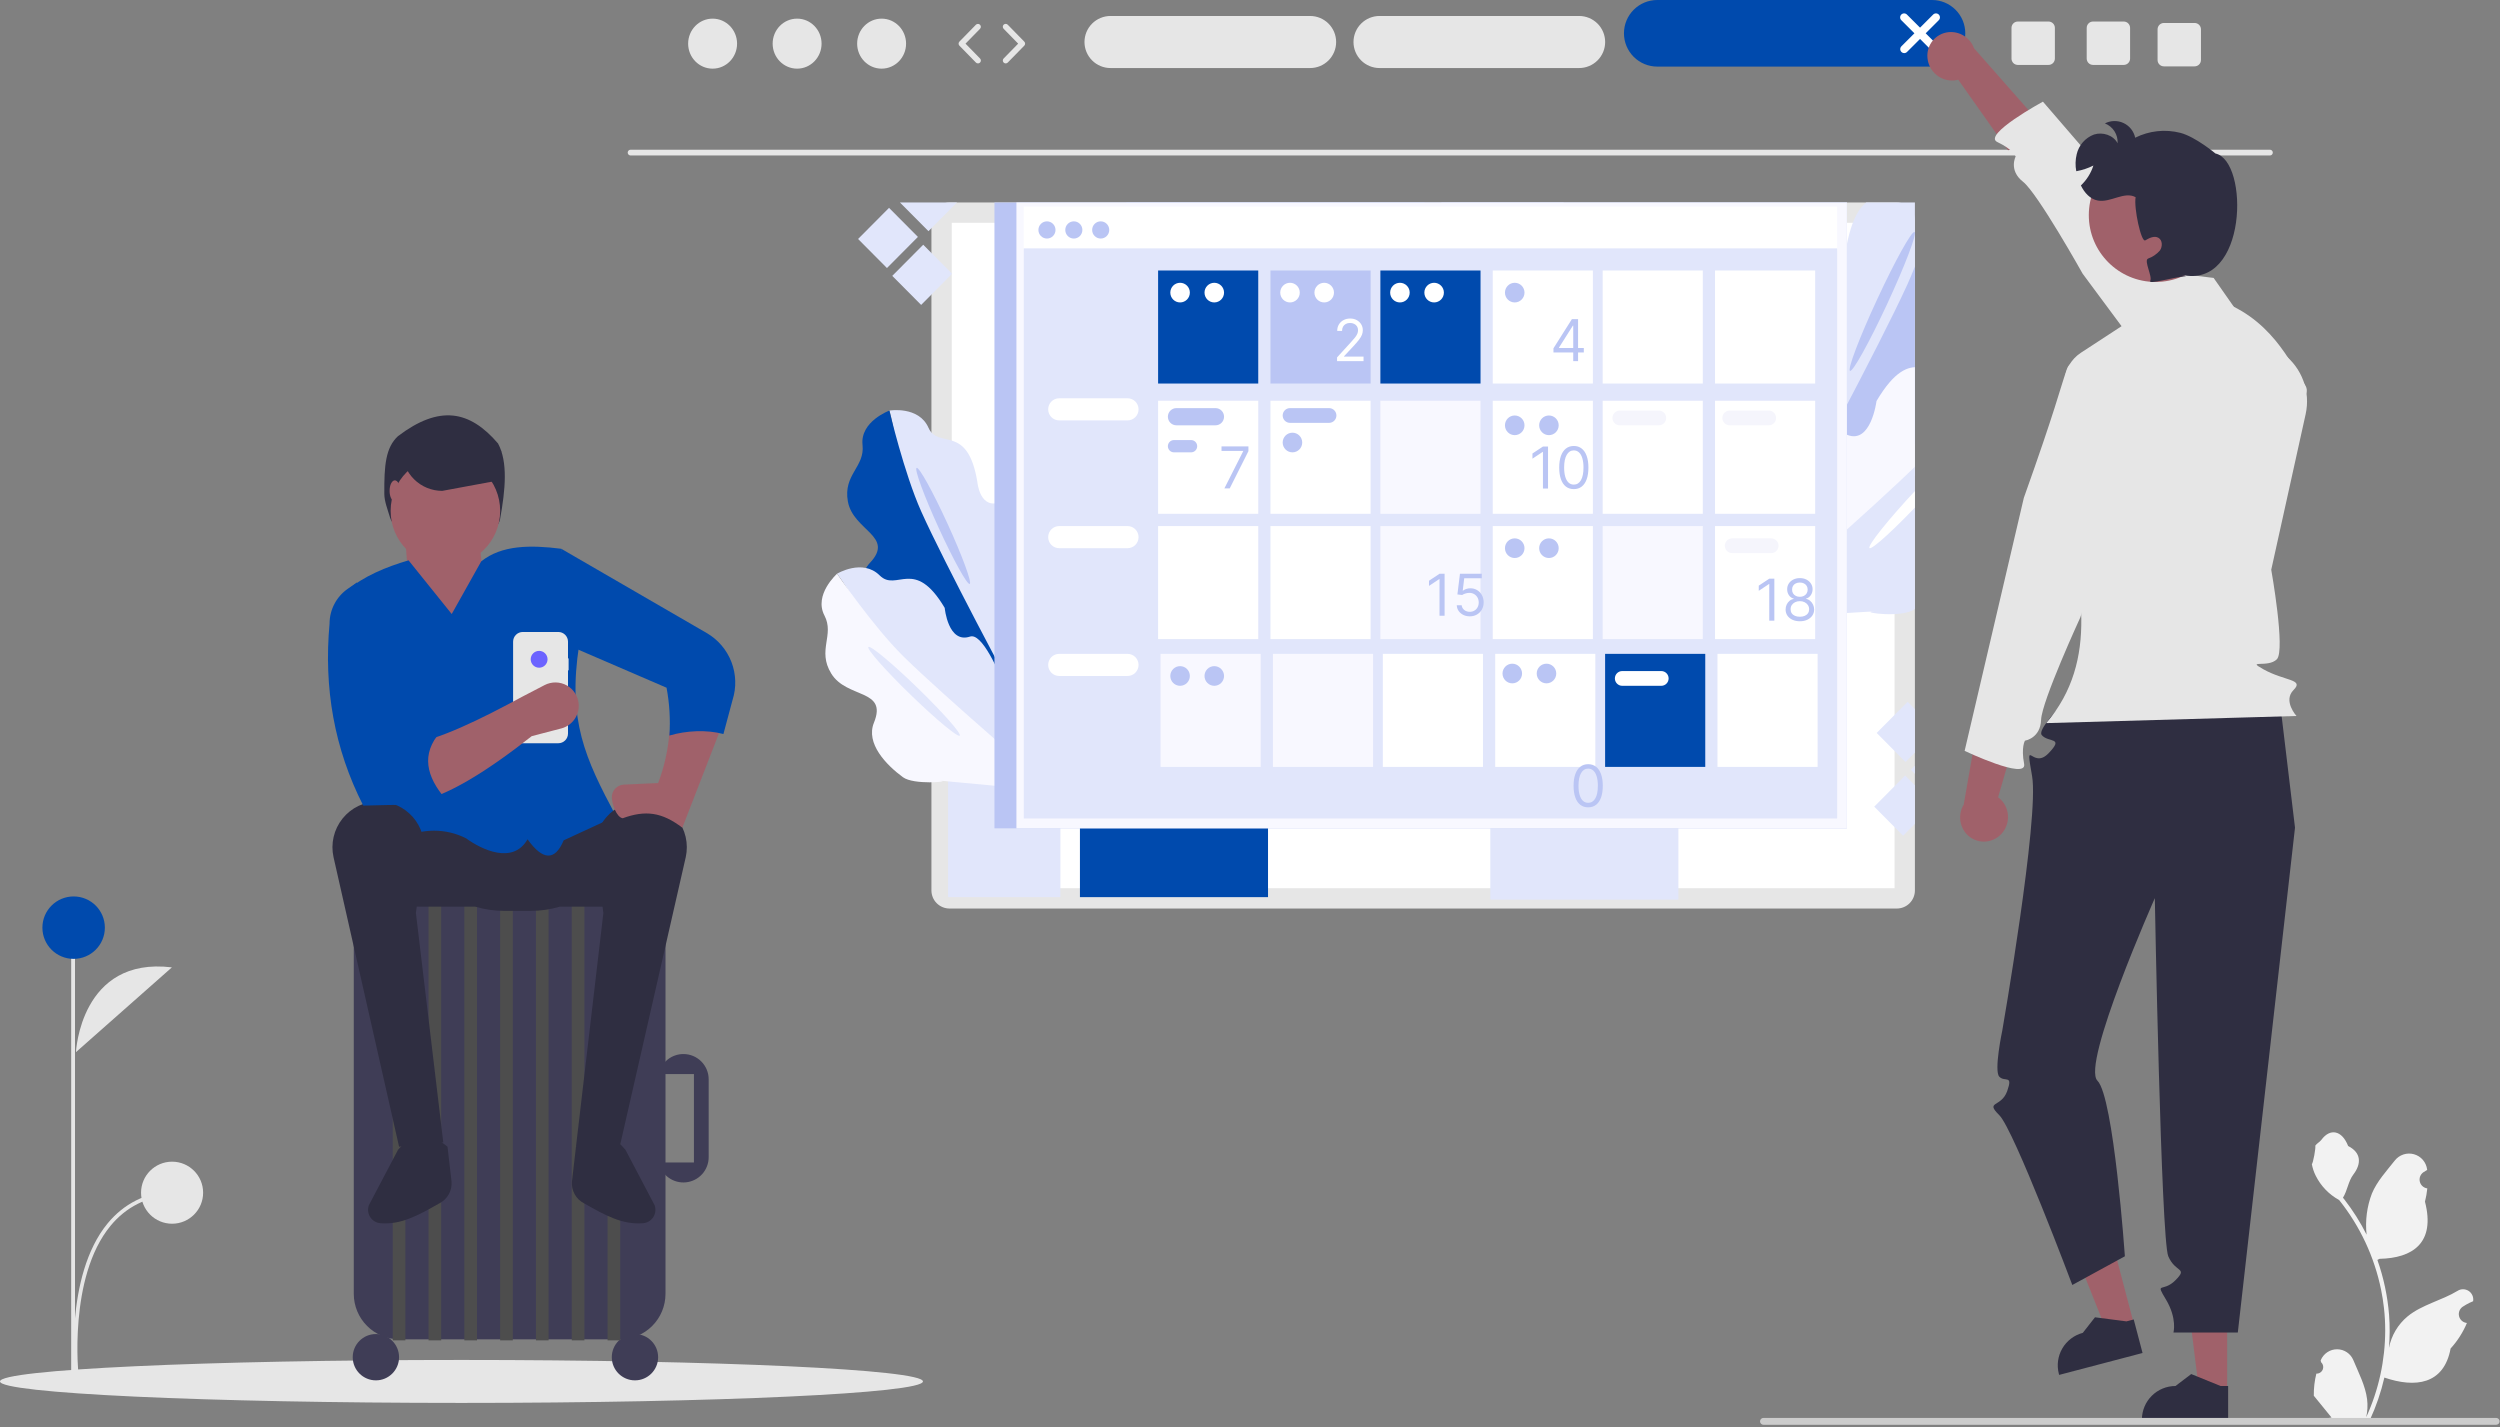 <svg width="790" height="451" viewBox="0 0 790 451" fill="none" xmlns="http://www.w3.org/2000/svg">
<rect x="0" y="0" width="790" height="451" fill="#808080" stroke="none"/>
<g clip-path="url(#clip0_7_192)">
<path d="M731.965 434.066C732.389 434.085 732.81 433.974 733.169 433.746C733.529 433.519 733.809 433.186 733.974 432.794C734.138 432.401 734.177 431.968 734.087 431.552C733.996 431.137 733.78 430.759 733.468 430.47L733.326 429.905C733.344 429.86 733.363 429.815 733.382 429.77C733.81 428.759 734.527 427.897 735.444 427.292C736.36 426.687 737.435 426.367 738.533 426.371C739.63 426.375 740.703 426.703 741.614 427.315C742.526 427.926 743.237 428.794 743.658 429.808C745.338 433.855 747.478 437.91 748.005 442.19C748.237 444.081 748.139 445.999 747.715 447.857C751.663 439.247 753.712 429.888 753.725 420.416C753.726 418.04 753.594 415.664 753.33 413.302C753.111 411.366 752.808 409.443 752.421 407.534C750.305 397.177 745.763 387.469 739.167 379.208C735.974 377.466 733.392 374.787 731.769 371.533C731.181 370.363 730.766 369.114 730.535 367.825C730.895 367.873 731.893 362.388 731.622 362.051C732.123 361.29 733.022 360.911 733.57 360.168C736.296 356.472 740.052 357.117 742.012 362.14C746.201 364.254 746.241 367.76 743.671 371.131C742.036 373.277 741.812 376.179 740.377 378.476C740.525 378.665 740.678 378.848 740.826 379.037C743.524 382.506 745.875 386.231 747.847 390.159C747.367 385.759 747.939 381.307 749.516 377.171C751.114 373.316 754.109 370.07 756.747 366.737C757.444 365.842 758.392 365.173 759.469 364.817C760.546 364.46 761.705 364.43 762.799 364.732C763.894 365.033 764.874 365.653 765.616 366.511C766.358 367.37 766.829 368.429 766.969 369.555C766.975 369.604 766.98 369.654 766.985 369.703C766.594 369.924 766.21 370.158 765.835 370.406C765.364 370.721 764.998 371.171 764.787 371.697C764.576 372.223 764.528 372.801 764.651 373.355C764.774 373.908 765.061 374.412 765.474 374.799C765.888 375.187 766.409 375.44 766.969 375.527L767.027 375.536C766.887 376.948 766.64 378.347 766.289 379.721C769.672 392.807 762.367 397.573 751.937 397.787C751.706 397.905 751.482 398.023 751.252 398.135C753.232 403.748 754.475 409.595 754.947 415.528C755.215 419.028 755.199 422.545 754.9 426.043L754.918 425.919C755.674 422.029 757.749 418.52 760.792 415.983C765.313 412.269 771.7 410.902 776.577 407.917C777.095 407.584 777.697 407.406 778.313 407.405C778.929 407.403 779.533 407.578 780.053 407.908C780.573 408.238 780.987 408.71 781.248 409.269C781.508 409.827 781.604 410.448 781.523 411.058L781.503 411.189C780.776 411.485 780.068 411.826 779.383 412.21C778.992 412.431 778.608 412.666 778.233 412.914C777.761 413.229 777.396 413.679 777.185 414.205C776.974 414.731 776.926 415.309 777.049 415.862C777.172 416.415 777.458 416.919 777.872 417.307C778.286 417.694 778.807 417.948 779.367 418.034L779.425 418.043C779.466 418.049 779.501 418.055 779.543 418.061C778.301 421.027 776.557 423.757 774.389 426.131C772.273 437.554 763.186 438.638 753.466 435.312H753.46C752.393 439.946 750.848 444.457 748.849 448.772H732.377C732.318 448.589 732.265 448.4 732.212 448.217C733.737 448.313 735.267 448.222 736.77 447.946C735.548 446.446 734.325 444.935 733.103 443.435C733.076 443.407 733.05 443.378 733.027 443.347C732.407 442.579 731.781 441.818 731.161 441.05L731.161 441.049C731.128 438.697 731.398 436.349 731.965 434.066Z" fill="#F2F2F2"/>
<path d="M717.293 49.134H199.266C199.023 49.134 198.791 49.038 198.619 48.866C198.448 48.695 198.352 48.462 198.352 48.22C198.352 47.978 198.448 47.745 198.619 47.574C198.791 47.402 199.023 47.306 199.266 47.306H717.293C717.536 47.306 717.768 47.402 717.939 47.574C718.111 47.745 718.207 47.978 718.207 48.22C718.207 48.462 718.111 48.695 717.939 48.866C717.768 49.038 717.536 49.134 717.293 49.134Z" fill="#E6E6E6"/>
<path d="M225.184 21.694C229.453 21.694 232.914 18.156 232.914 13.791C232.914 9.427 229.453 5.889 225.184 5.889C220.915 5.889 217.454 9.427 217.454 13.791C217.454 18.156 220.915 21.694 225.184 21.694Z" fill="#E6E6E6"/>
<path d="M251.887 21.694C256.156 21.694 259.617 18.156 259.617 13.791C259.617 9.427 256.156 5.889 251.887 5.889C247.618 5.889 244.157 9.427 244.157 13.791C244.157 18.156 247.618 21.694 251.887 21.694Z" fill="#E6E6E6"/>
<path d="M278.59 21.694C282.859 21.694 286.32 18.156 286.32 13.791C286.32 9.427 282.859 5.889 278.59 5.889C274.321 5.889 270.86 9.427 270.86 13.791C270.86 18.156 274.321 21.694 278.59 21.694Z" fill="#E6E6E6"/>
<path d="M309.039 20.037C308.917 20.037 308.797 20.013 308.684 19.966C308.572 19.919 308.471 19.849 308.386 19.762L303.17 14.43C303.003 14.26 302.909 14.03 302.909 13.791C302.909 13.552 303.003 13.323 303.17 13.152L308.386 7.821C308.556 7.65 308.786 7.554 309.027 7.552C309.268 7.551 309.5 7.644 309.672 7.813C309.844 7.981 309.943 8.211 309.947 8.452C309.951 8.693 309.859 8.925 309.692 9.099L305.102 13.791L309.692 18.484C309.818 18.612 309.903 18.775 309.937 18.952C309.971 19.129 309.951 19.312 309.882 19.477C309.812 19.643 309.695 19.785 309.545 19.884C309.395 19.984 309.219 20.037 309.039 20.037Z" fill="#E6E6E6"/>
<path d="M317.803 20.037C317.624 20.037 317.448 19.984 317.298 19.884C317.148 19.785 317.031 19.643 316.961 19.477C316.891 19.312 316.872 19.129 316.906 18.952C316.939 18.775 317.024 18.612 317.15 18.484L321.74 13.791L317.15 9.099C317.065 9.014 316.997 8.912 316.951 8.8C316.906 8.688 316.882 8.569 316.883 8.448C316.884 8.327 316.909 8.208 316.956 8.097C317.003 7.985 317.072 7.885 317.158 7.8C317.244 7.716 317.347 7.649 317.459 7.604C317.571 7.56 317.691 7.538 317.812 7.54C317.933 7.542 318.052 7.567 318.162 7.616C318.273 7.664 318.373 7.734 318.457 7.821L323.672 13.152C323.839 13.323 323.933 13.552 323.933 13.791C323.933 14.03 323.839 14.26 323.672 14.43L318.457 19.762C318.372 19.849 318.27 19.919 318.158 19.966C318.046 20.013 317.925 20.037 317.803 20.037Z" fill="#E6E6E6"/>
<path d="M671.098 6.804H661.4C661.137 6.804 660.876 6.856 660.633 6.956C660.39 7.057 660.17 7.204 659.984 7.39C659.798 7.576 659.651 7.797 659.55 8.04C659.449 8.283 659.398 8.543 659.398 8.806V18.513C659.398 18.776 659.449 19.037 659.55 19.279C659.651 19.522 659.798 19.743 659.984 19.929C660.17 20.115 660.39 20.262 660.633 20.363C660.876 20.463 661.137 20.515 661.4 20.515H671.098C671.63 20.516 672.14 20.305 672.517 19.93C672.894 19.555 673.107 19.045 673.109 18.513V8.806C673.107 8.274 672.894 7.765 672.517 7.389C672.14 7.014 671.63 6.804 671.098 6.804Z" fill="#E6E6E6"/>
<path d="M647.332 6.804H637.634C637.371 6.804 637.111 6.856 636.868 6.956C636.625 7.057 636.404 7.204 636.218 7.39C636.032 7.576 635.885 7.797 635.784 8.04C635.684 8.283 635.632 8.543 635.632 8.806V18.513C635.632 18.776 635.684 19.037 635.784 19.279C635.885 19.522 636.032 19.743 636.218 19.929C636.404 20.115 636.625 20.262 636.868 20.363C637.111 20.463 637.371 20.515 637.634 20.515H647.332C647.864 20.516 648.374 20.305 648.751 19.93C649.128 19.555 649.341 19.045 649.343 18.513V8.806C649.341 8.274 649.128 7.765 648.751 7.389C648.374 7.014 647.864 6.804 647.332 6.804Z" fill="#E6E6E6"/>
<path d="M693.492 7.261H683.794C683.531 7.261 683.271 7.313 683.028 7.413C682.785 7.514 682.564 7.661 682.378 7.847C682.192 8.033 682.045 8.254 681.944 8.497C681.844 8.74 681.792 9 681.792 9.263V18.97C681.792 19.233 681.844 19.494 681.944 19.736C682.045 19.979 682.192 20.2 682.378 20.386C682.564 20.572 682.785 20.719 683.028 20.82C683.271 20.921 683.531 20.972 683.794 20.972H693.492C694.024 20.973 694.535 20.762 694.912 20.387C695.289 20.012 695.501 19.502 695.503 18.97V9.263C695.501 8.731 695.289 8.222 694.912 7.846C694.535 7.471 694.024 7.261 693.492 7.261Z" fill="#E6E6E6"/>
<path d="M413.994 21.502H350.924C348.742 21.502 346.65 20.635 345.107 19.092C343.564 17.55 342.697 15.457 342.697 13.275C342.697 11.094 343.564 9.001 345.107 7.458C346.65 5.915 348.742 5.049 350.924 5.049H413.994C416.176 5.049 418.268 5.915 419.811 7.458C421.354 9.001 422.221 11.094 422.221 13.275C422.221 15.457 421.354 17.55 419.811 19.092C418.268 20.635 416.176 21.502 413.994 21.502Z" fill="#E6E6E6"/>
<path d="M499.002 21.502H435.932C433.75 21.502 431.657 20.635 430.115 19.092C428.572 17.55 427.705 15.457 427.705 13.275C427.705 11.094 428.572 9.001 430.115 7.458C431.657 5.915 433.75 5.049 435.932 5.049H499.002C501.184 5.049 503.276 5.915 504.819 7.458C506.362 9.001 507.229 11.094 507.229 13.275C507.229 15.457 506.362 17.55 504.819 19.092C503.276 20.635 501.184 21.502 499.002 21.502Z" fill="#E6E6E6"/>
<path d="M610.507 21.045H523.692C520.902 21.045 518.225 19.936 516.252 17.963C514.279 15.99 513.17 13.313 513.17 10.522C513.17 7.732 514.279 5.055 516.252 3.082C518.225 1.109 520.902 1.6634e-07 523.692 0H610.507C613.298 1.6634e-07 615.974 1.109 617.948 3.082C619.921 5.055 621.03 7.732 621.03 10.522C621.03 13.313 619.921 15.99 617.948 17.963C615.974 19.936 613.298 21.045 610.507 21.045Z" fill="#004AAD"/>
<path d="M611.736 16.784C611.57 16.784 611.407 16.752 611.254 16.688C611.101 16.625 610.963 16.532 610.846 16.415L600.81 6.379C600.693 6.262 600.601 6.124 600.537 5.971C600.474 5.818 600.442 5.655 600.442 5.49C600.442 5.324 600.474 5.161 600.537 5.008C600.601 4.856 600.693 4.717 600.81 4.6C600.927 4.483 601.066 4.391 601.218 4.327C601.371 4.264 601.534 4.232 601.7 4.232C601.865 4.232 602.029 4.264 602.181 4.327C602.334 4.391 602.472 4.483 602.589 4.6L612.625 14.636C612.801 14.812 612.921 15.036 612.969 15.28C613.018 15.524 612.993 15.777 612.898 16.007C612.803 16.237 612.641 16.433 612.435 16.572C612.228 16.71 611.984 16.784 611.736 16.784Z" fill="white"/>
<path d="M601.729 16.784C601.894 16.784 602.058 16.752 602.211 16.688C602.363 16.625 602.502 16.532 602.619 16.415L612.655 6.379C612.89 6.143 613.022 5.823 613.021 5.49C613.021 5.157 612.888 4.838 612.653 4.602C612.417 4.366 612.098 4.234 611.765 4.234C611.431 4.233 611.112 4.365 610.876 4.6L600.84 14.636C600.664 14.812 600.544 15.036 600.495 15.28C600.447 15.524 600.472 15.777 600.567 16.007C600.662 16.237 600.823 16.433 601.03 16.572C601.237 16.71 601.48 16.784 601.729 16.784Z" fill="white"/>
<path d="M506.389 89.508H409.611C409.337 89.508 409.065 89.455 408.811 89.35C408.557 89.246 408.327 89.092 408.133 88.898C407.938 88.704 407.784 88.474 407.679 88.221C407.574 87.967 407.52 87.695 407.52 87.421C407.52 87.146 407.574 86.875 407.679 86.621C407.784 86.368 407.938 86.137 408.133 85.944C408.327 85.75 408.557 85.596 408.811 85.491C409.065 85.387 409.337 85.333 409.611 85.334H506.389C506.942 85.335 507.472 85.555 507.862 85.947C508.253 86.338 508.472 86.868 508.472 87.421C508.472 87.974 508.253 88.504 507.862 88.895C507.472 89.286 506.942 89.507 506.389 89.508Z" fill="#6C63FF"/>
<path d="M530.885 108.588H385.116C384.841 108.589 384.57 108.535 384.316 108.43C384.062 108.326 383.832 108.172 383.637 107.978C383.443 107.784 383.289 107.554 383.184 107.301C383.079 107.047 383.024 106.775 383.024 106.501C383.024 106.227 383.079 105.955 383.184 105.701C383.289 105.448 383.443 105.218 383.637 105.024C383.832 104.83 384.062 104.676 384.316 104.572C384.57 104.467 384.841 104.413 385.116 104.414H530.885C531.437 104.415 531.967 104.636 532.357 105.027C532.748 105.418 532.967 105.948 532.967 106.501C532.967 107.054 532.748 107.584 532.357 107.975C531.967 108.367 531.437 108.587 530.885 108.588Z" fill="#F2F2F2"/>
<path d="M530.887 123.491H385.113C384.559 123.491 384.027 123.711 383.636 124.103C383.244 124.495 383.024 125.026 383.024 125.58C383.024 126.134 383.244 126.665 383.636 127.057C384.027 127.448 384.559 127.668 385.113 127.668H530.887C531.441 127.668 531.973 127.448 532.364 127.057C532.756 126.665 532.976 126.134 532.976 125.58C532.976 125.026 532.756 124.495 532.364 124.103C531.973 123.711 531.441 123.491 530.887 123.491Z" fill="#F2F2F2"/>
<path d="M530.885 146.749H385.116C384.841 146.749 384.57 146.696 384.316 146.591C384.062 146.486 383.832 146.333 383.637 146.139C383.443 145.945 383.289 145.715 383.184 145.461C383.079 145.208 383.024 144.936 383.024 144.662C383.024 144.387 383.079 144.115 383.184 143.862C383.289 143.608 383.443 143.378 383.637 143.184C383.832 142.99 384.062 142.837 384.316 142.732C384.57 142.628 384.841 142.574 385.116 142.575H530.885C531.437 142.576 531.967 142.796 532.357 143.187C532.748 143.579 532.967 144.109 532.967 144.662C532.967 145.214 532.748 145.745 532.357 146.136C531.967 146.527 531.437 146.747 530.885 146.749Z" fill="#F2F2F2"/>
<path d="M530.885 165.829H385.116C384.562 165.829 384.032 165.609 383.64 165.218C383.249 164.826 383.029 164.295 383.029 163.742C383.029 163.188 383.249 162.657 383.64 162.266C384.032 161.875 384.562 161.655 385.116 161.655H530.885C531.438 161.655 531.969 161.875 532.36 162.266C532.752 162.657 532.972 163.188 532.972 163.742C532.972 164.295 532.752 164.826 532.36 165.218C531.969 165.609 531.438 165.829 530.885 165.829Z" fill="#F2F2F2"/>
<path d="M530.885 185.024H385.116C384.562 185.024 384.032 184.804 383.64 184.413C383.249 184.021 383.029 183.491 383.029 182.937C383.029 182.384 383.249 181.853 383.64 181.461C384.032 181.07 384.562 180.85 385.116 180.85H530.885C531.438 180.85 531.969 181.07 532.36 181.461C532.752 181.853 532.972 182.384 532.972 182.937C532.972 183.491 532.752 184.021 532.36 184.413C531.969 184.804 531.438 185.024 530.885 185.024Z" fill="#F2F2F2"/>
<path d="M530.885 204.219H385.116C384.562 204.219 384.032 204 383.64 203.608C383.249 203.217 383.029 202.686 383.029 202.132C383.029 201.579 383.249 201.048 383.64 200.657C384.032 200.265 384.562 200.045 385.116 200.045H530.885C531.438 200.045 531.969 200.265 532.36 200.657C532.752 201.048 532.972 201.579 532.972 202.132C532.972 202.686 532.752 203.217 532.36 203.608C531.969 204 531.438 204.219 530.885 204.219Z" fill="#F2F2F2"/>
<path d="M530.885 223.415H385.116C384.562 223.415 384.032 223.195 383.64 222.804C383.249 222.412 383.029 221.881 383.029 221.328C383.029 220.774 383.249 220.243 383.64 219.852C384.032 219.461 384.562 219.241 385.116 219.241H530.885C531.438 219.241 531.969 219.461 532.36 219.852C532.752 220.243 532.972 220.774 532.972 221.328C532.972 221.881 532.752 222.412 532.36 222.804C531.969 223.195 531.438 223.415 530.885 223.415Z" fill="#F2F2F2"/>
<path d="M530.885 242.61H385.116C384.562 242.61 384.032 242.39 383.64 241.999C383.249 241.607 383.029 241.077 383.029 240.523C383.029 239.97 383.249 239.439 383.64 239.047C384.032 238.656 384.562 238.436 385.116 238.436H530.885C531.438 238.436 531.969 238.656 532.36 239.047C532.752 239.439 532.972 239.97 532.972 240.523C532.972 241.077 532.752 241.607 532.36 241.999C531.969 242.39 531.438 242.61 530.885 242.61Z" fill="#F2F2F2"/>
<path d="M609.106 18.543C609.346 20.567 610.366 22.418 611.949 23.701C613.532 24.985 615.553 25.6 617.583 25.415C617.995 25.371 618.403 25.293 618.802 25.182L634.542 47.481L648.666 43.475L623.802 15.26C623.213 13.641 622.104 12.262 620.649 11.339C619.194 10.416 617.474 10.001 615.758 10.159C614.783 10.257 613.836 10.547 612.973 11.012C612.11 11.477 611.346 12.107 610.726 12.867C610.106 13.626 609.642 14.501 609.36 15.44C609.078 16.379 608.984 17.364 609.083 18.34C609.09 18.408 609.098 18.476 609.106 18.543Z" fill="#A0616A"/>
<path d="M703.78 439.685L694.918 439.684L690.703 405.504L703.782 405.505L703.78 439.685Z" fill="#A0616A"/>
<path d="M704.092 448.929L676.841 448.928V448.584C676.842 445.771 677.959 443.073 679.948 441.084C681.937 439.095 684.635 437.977 687.448 437.977L692.426 434.201L701.713 437.978L704.092 437.978L704.092 448.929Z" fill="#2F2E41"/>
<path d="M674.39 418.681L665.82 420.934L653.051 388.949L665.7 385.624L674.39 418.681Z" fill="#A0616A"/>
<path d="M677.043 427.543L650.688 434.471L650.6 434.138C649.885 431.417 650.28 428.524 651.698 426.095C653.116 423.665 655.441 421.898 658.161 421.183L662.015 416.265L671.958 417.556L674.258 416.951L677.043 427.543Z" fill="#2F2E41"/>
<path d="M660.791 213.455C660.791 213.455 643.068 229.748 645.186 232.279C647.304 234.809 652.467 232.731 647.304 238.072C642.142 243.413 639.847 232.221 642.142 245.274C644.436 258.327 632.723 325.636 632.723 325.636C632.723 325.636 630.019 338.389 631.778 340.232C633.538 342.075 636.177 339.417 634.284 344.761C632.39 350.105 627.151 347.811 631.778 352.4C636.406 356.989 654.849 406.056 654.849 406.056L671.464 396.982C671.464 396.982 667.954 346.664 662.792 341.501C657.629 336.339 680.922 283.818 680.922 283.818C680.922 283.818 682.891 391.66 685.174 396.982C687.457 402.304 691.473 400.47 687.457 404.542C683.442 408.614 680.9 404.74 684.465 410.692C688.031 416.645 686.811 421.089 686.811 421.089H707.147L725.221 261.534L719.905 217.19L660.791 213.455Z" fill="#2F2E41"/>
<path d="M646.604 228.504C663.496 208.731 657.791 183.582 651.086 158.195L652.362 120.692C652.425 118.852 652.929 117.054 653.832 115.451C654.736 113.847 656.012 112.484 657.553 111.477L674.798 100.211L678.729 85.327L699.503 87.819L710.271 103.207L721.627 111.877C724.479 114.054 726.648 117 727.88 120.37C729.112 123.739 729.355 127.39 728.581 130.893L717.713 180.04C717.713 180.04 722.259 205.518 719.485 208.332C716.712 211.146 709.565 208.334 715.232 211.493C722.033 215.283 728.217 214.584 724.776 218.025C721.334 221.467 725.69 226.252 725.69 226.252L646.604 228.504Z" fill="#E6E6E6"/>
<path d="M715.402 130.019C715.402 130.019 732.624 127.669 728.243 121.391C723.862 115.114 717.602 99.688 699.163 94.313L645.565 32.118C645.565 32.118 626.301 42.597 631.167 44.891C636.032 47.184 636.953 49.437 636.953 49.437C636.953 49.437 634.646 53.807 639.272 57.432C643.899 61.057 658.118 86.493 658.118 86.493L688.71 127.742L715.402 130.019Z" fill="#E6E6E6"/>
<path d="M681.177 89.101C692.837 89.101 702.29 79.649 702.29 67.988C702.29 56.328 692.837 46.875 681.177 46.875C669.517 46.875 660.064 56.328 660.064 67.988C660.064 79.649 669.517 89.101 681.177 89.101Z" fill="#A0616A"/>
<path d="M689.374 86.837L690.757 87.279C686.431 87.642 678.721 90.055 679.476 88.721C680.232 87.387 677.377 82.355 678.77 81.717C680.218 81.209 681.509 80.333 682.517 79.176C683.4 77.94 683.38 75.9 682.056 75.145C680.771 74.399 679.182 75.204 677.907 75.959C676.622 76.704 674.248 65.737 674.856 62.314C671.276 60.352 666.94 64.109 662.918 63.373C660.456 62.922 658.68 60.901 657.562 58.606C659.389 56.873 660.749 54.707 661.515 52.308C659.808 53.169 657.983 53.773 656.1 54.103C655.763 52.322 655.81 50.489 656.238 48.728C656.566 47.322 657.237 46.018 658.19 44.933C659.143 43.848 660.349 43.016 661.702 42.509C664.448 41.626 667.832 42.715 669.157 45.275C669.24 43.94 668.897 42.612 668.178 41.484C667.459 40.356 666.4 39.485 665.154 38.997C666.063 38.525 667.069 38.27 668.093 38.251C669.117 38.232 670.131 38.45 671.057 38.888C671.983 39.326 672.795 39.971 673.43 40.775C674.065 41.578 674.506 42.517 674.719 43.519C679.148 41.299 684.231 40.756 689.03 41.989C693.778 43.235 700.076 48.502 700.076 48.502C710.788 50.866 710.278 91.595 689.374 86.837Z" fill="#2F2E41"/>
<path d="M632.286 263.668C633.716 262.216 634.522 260.263 634.534 258.225C634.546 256.187 633.762 254.225 632.349 252.756C632.057 252.462 631.741 252.193 631.405 251.951L638.965 225.725L627.007 217.206L620.535 254.253C619.64 255.725 619.257 257.452 619.447 259.165C619.636 260.878 620.388 262.479 621.583 263.72C622.271 264.42 623.089 264.977 623.991 265.36C624.894 265.743 625.863 265.945 626.843 265.954C627.824 265.963 628.796 265.778 629.705 265.411C630.615 265.044 631.443 264.501 632.142 263.814C632.191 263.766 632.239 263.718 632.286 263.668Z" fill="#A0616A"/>
<path d="M677.33 115.823C677.33 115.823 655.636 109.377 653.142 116.614C650.648 123.851 649.822 128.447 639.529 157.334L620.823 237.278C620.823 237.278 640.636 246.677 639.625 241.394C638.613 236.111 639.891 234.04 639.891 234.04C639.891 234.04 644.783 233.331 644.988 227.457C645.193 221.583 657.378 195.113 657.378 195.113L672.702 146.097L677.33 115.823Z" fill="#E6E6E6"/>
<path d="M556.171 449.145C556.171 449.288 556.199 449.43 556.253 449.562C556.308 449.694 556.388 449.814 556.489 449.915C556.59 450.016 556.71 450.097 556.842 450.151C556.974 450.206 557.116 450.233 557.259 450.233H788.782C789.07 450.233 789.347 450.118 789.551 449.914C789.755 449.71 789.87 449.434 789.87 449.145C789.87 448.857 789.755 448.58 789.551 448.376C789.347 448.172 789.07 448.057 788.782 448.057H557.259C557.116 448.057 556.974 448.085 556.842 448.139C556.71 448.194 556.59 448.274 556.489 448.375C556.388 448.476 556.308 448.596 556.253 448.728C556.199 448.861 556.171 449.002 556.171 449.145Z" fill="#CCCCCC"/>
</g>
<g clip-path="url(#clip1_7_192)">
<path d="M145.826 443.321C226.364 443.321 291.653 440.281 291.653 436.532C291.653 432.783 226.364 429.744 145.826 429.744C65.289 429.744 0 432.783 0 436.532C0 440.281 65.289 443.321 145.826 443.321Z" fill="#E6E6E6"/>
<path d="M300.045 63.984C298.53 63.986 297.078 64.588 296.007 65.659C294.936 66.729 294.334 68.181 294.332 69.695V281.386C294.334 282.9 294.936 284.351 296.007 285.422C297.078 286.492 298.53 287.095 300.045 287.096H599.397C600.912 287.095 602.364 286.492 603.435 285.422C604.506 284.351 605.108 282.9 605.11 281.386V69.695C605.108 68.181 604.506 66.729 603.435 65.659C602.364 64.588 600.912 63.986 599.397 63.984H300.045Z" fill="#E6E6E6"/>
<path d="M300.759 280.672H598.683V70.409H300.759V280.672Z" fill="white"/>
<path d="M215.954 333.075C214.125 333.076 212.352 333.704 210.93 334.854C209.509 336.004 208.525 337.607 208.144 339.395H219.282V367.337H208.144C208.555 369.266 209.666 370.975 211.263 372.134C212.859 373.293 214.829 373.82 216.791 373.613C218.754 373.407 220.57 372.481 221.891 371.015C223.211 369.549 223.941 367.646 223.941 365.674V341.059C223.941 340.01 223.734 338.972 223.333 338.004C222.932 337.035 222.343 336.155 221.602 335.414C220.86 334.672 219.98 334.084 219.011 333.683C218.042 333.282 217.003 333.075 215.954 333.075Z" fill="#3F3D56"/>
<path d="M126.154 284.178C122.347 284.182 118.697 285.696 116.005 288.387C113.313 291.077 111.799 294.726 111.794 298.531V408.867C111.799 412.672 113.313 416.32 116.005 419.011C118.697 421.702 122.347 423.216 126.154 423.22H195.937C199.745 423.216 203.394 421.702 206.086 419.011C208.778 416.32 210.293 412.672 210.297 408.867V298.531C210.293 294.726 208.778 291.077 206.086 288.387C203.394 285.696 199.745 284.182 195.937 284.178H126.154Z" fill="#3F3D56"/>
<path d="M118.783 436.193C122.826 436.193 126.104 432.916 126.104 428.875C126.104 424.833 122.826 421.557 118.783 421.557C114.739 421.557 111.461 424.833 111.461 428.875C111.461 432.916 114.739 436.193 118.783 436.193Z" fill="#3F3D56"/>
<path d="M200.646 436.193C204.69 436.193 207.968 432.916 207.968 428.875C207.968 424.833 204.69 421.557 200.646 421.557C196.603 421.557 193.325 424.833 193.325 428.875C193.325 432.916 196.603 436.193 200.646 436.193Z" fill="#3F3D56"/>
<path d="M128.1 283.18H124.107V423.553H128.1V283.18Z" fill="#4D4D4D"/>
<path d="M139.415 283.18H135.422V423.553H139.415V283.18Z" fill="#4D4D4D"/>
<path d="M150.729 283.18H146.736V423.553H150.729V283.18Z" fill="#4D4D4D"/>
<path d="M162.044 283.18H158.051V423.553H162.044V283.18Z" fill="#4D4D4D"/>
<path d="M173.358 283.18H169.365V423.553H173.358V283.18Z" fill="#4D4D4D"/>
<path d="M184.673 283.18H180.68V423.553H184.673V283.18Z" fill="#4D4D4D"/>
<path d="M195.988 283.18H191.994V423.553H195.988V283.18Z" fill="#4D4D4D"/>
<path d="M194.915 272.535C197.524 268.099 198.9 263.046 198.899 257.899H128.184C128.183 263.046 129.559 268.099 132.168 272.535H117.784C117.784 280.251 124.303 286.506 132.343 286.506H150.161C153.154 287.392 156.26 287.84 159.382 287.837H167.701C170.823 287.84 173.929 287.392 176.922 286.506H194.74C202.78 286.506 209.299 280.251 209.299 272.535H194.915Z" fill="#2F2E41"/>
<path d="M142.679 373.324C142.81 374.743 142.508 376.168 141.813 377.411C141.118 378.655 140.062 379.658 138.785 380.29L138.749 380.31C132.093 384.105 126.646 387.084 120.182 386.535C119.531 386.478 118.901 386.27 118.343 385.93C117.785 385.589 117.313 385.124 116.964 384.572C116.615 384.019 116.399 383.393 116.331 382.743C116.264 382.093 116.348 381.436 116.576 380.823L125.771 363.345C131.112 357.125 134.876 357.119 141.412 362.347L142.679 373.324Z" fill="#2F2E41"/>
<path d="M180.744 373.324C180.612 374.743 180.914 376.168 181.609 377.411C182.304 378.655 183.36 379.658 184.637 380.29L184.673 380.31C191.329 384.105 196.776 387.084 203.24 386.535C203.892 386.478 204.521 386.27 205.079 385.93C205.637 385.589 206.109 385.124 206.458 384.572C206.807 384.019 207.024 383.393 207.091 382.743C207.158 382.093 207.075 381.436 206.846 380.823L197.651 363.345C192.31 357.125 188.546 357.119 182.011 362.347L180.744 373.324Z" fill="#2F2E41"/>
<path d="M154.021 167.422H128.436C127.277 167.424 126.148 167.053 125.217 166.363C124.286 165.673 123.602 164.702 123.266 163.593C122.478 160.969 121.461 158.422 121.445 156.112C121.382 147.149 121.828 141.443 125.771 137.817C138.91 127.859 148.429 129.691 157.385 140.146C160.529 145.987 159.722 154.704 158.021 164.072C157.853 165.01 157.36 165.86 156.629 166.472C155.898 167.084 154.975 167.421 154.021 167.422Z" fill="#2F2E41"/>
<path d="M140.746 178.732C150.303 178.732 158.051 170.988 158.051 161.435C158.051 151.882 150.303 144.138 140.746 144.138C131.189 144.138 123.441 151.882 123.441 161.435C123.441 170.988 131.189 178.732 140.746 178.732Z" fill="#A0616A"/>
<path d="M154.057 196.029L130.097 196.694L128.1 170.749L151.395 170.084L154.057 196.029Z" fill="#A0616A"/>
<path d="M194.656 257.899L178.123 265.549C175.353 272.118 171.534 271.929 166.703 265.217C162.092 273.289 152.16 268.452 147.308 264.927C144.18 263.333 140.721 262.499 137.21 262.492C133.699 262.484 130.236 263.304 127.102 264.885L109.465 186.715C114.901 182.043 122.146 179.109 129.099 177.069L142.743 194.033L152.061 177.401C158.537 172.196 167.634 172.187 177.352 173.41L183.026 203.733C179.284 227.653 184.911 239.65 194.656 257.899Z" fill="#004AAD"/>
<path d="M140.081 361.017L126.104 362.347L105.398 270.876C104.927 268.758 104.938 266.561 105.431 264.448C105.923 262.334 106.883 260.358 108.242 258.666C109.6 256.973 111.321 255.607 113.279 254.668C115.236 253.73 117.379 253.242 119.55 253.242C121.614 253.242 123.654 253.683 125.534 254.535C127.414 255.386 129.09 256.63 130.451 258.181C131.812 259.732 132.825 261.556 133.424 263.531C134.022 265.505 134.192 267.585 133.922 269.63L131.428 288.502L140.081 361.017Z" fill="#2F2E41"/>
<path d="M182.011 362.347L195.988 361.682L216.693 270.876C217.164 268.758 217.153 266.561 216.661 264.448C216.169 262.334 215.208 260.358 213.849 258.666C212.491 256.973 210.77 255.607 208.813 254.668C206.855 253.73 204.712 253.242 202.541 253.242C200.477 253.242 198.437 253.683 196.557 254.535C194.677 255.386 193.001 256.63 191.64 258.181C190.28 259.732 189.266 261.556 188.668 263.531C188.069 265.505 187.899 267.585 188.17 269.63L190.663 288.502L182.011 362.347Z" fill="#2F2E41"/>
<path d="M227.44 231.075L215.622 261.558C209.16 256.62 203.95 255.946 196.783 258.565C194.801 258.29 193.325 253.935 193.325 251.935C193.325 250.904 193.723 249.912 194.436 249.167C195.149 248.421 196.121 247.979 197.152 247.932L207.968 247.441C209.947 242.262 211.149 236.819 211.537 231.288C216.726 229.817 222.213 229.743 227.44 231.075Z" fill="#A0616A"/>
<path d="M228.6 231.954L231.481 221.207C232.739 217.277 232.616 213.035 231.131 209.184C229.646 205.334 226.889 202.106 223.317 200.037L177.352 173.41L176.686 202.682L210.63 217.318C211.567 222.298 211.872 227.377 211.537 232.433C216.831 230.86 223.292 230.527 228.6 231.954Z" fill="#004AAD"/>
<path d="M157.718 151.788L139.748 155.115C138.087 155.115 136.443 154.788 134.908 154.152C133.374 153.517 131.98 152.586 130.806 151.412C129.632 150.239 128.7 148.845 128.065 147.312C127.429 145.778 127.102 144.134 127.102 142.474H158.383L157.718 151.788Z" fill="#2F2E41"/>
<path d="M124.773 158.441C125.692 158.441 126.437 156.952 126.437 155.115C126.437 153.277 125.692 151.788 124.773 151.788C123.854 151.788 123.109 153.277 123.109 155.115C123.109 156.952 123.854 158.441 124.773 158.441Z" fill="#A0616A"/>
<path d="M179.681 208.058H179.488V202.766C179.488 202.363 179.409 201.965 179.255 201.594C179.101 201.222 178.875 200.884 178.59 200.6C178.306 200.315 177.968 200.09 177.596 199.936C177.224 199.782 176.826 199.703 176.424 199.703H165.206C164.803 199.703 164.405 199.782 164.033 199.936C163.661 200.09 163.323 200.315 163.039 200.6C162.754 200.884 162.528 201.222 162.374 201.594C162.22 201.965 162.141 202.363 162.141 202.766V231.801C162.141 232.203 162.22 232.602 162.374 232.973C162.528 233.345 162.754 233.683 163.039 233.967C163.323 234.252 163.661 234.477 164.033 234.631C164.405 234.785 164.803 234.864 165.206 234.864H176.424C176.826 234.864 177.224 234.785 177.596 234.631C177.968 234.477 178.306 234.252 178.59 233.967C178.875 233.683 179.101 233.345 179.255 232.973C179.409 232.602 179.488 232.203 179.488 231.801V211.826H179.681V208.058Z" fill="#E6E6E6"/>
<path d="M170.363 210.998C171.834 210.998 173.026 209.806 173.026 208.336C173.026 206.867 171.834 205.675 170.363 205.675C168.893 205.675 167.701 206.867 167.701 208.336C167.701 209.806 168.893 210.998 170.363 210.998Z" fill="#6C63FF"/>
<path d="M168.034 232.619C154.343 243.362 140.617 252.303 130.43 253.575L128.766 235.28C138.55 233.87 151.632 227.427 165.372 219.979L172.092 216.486C173.176 215.923 174.382 215.637 175.603 215.654C176.825 215.67 178.023 215.99 179.09 216.583C180.158 217.176 181.062 218.024 181.721 219.052C182.38 220.08 182.775 221.255 182.868 222.472C183.001 224.199 182.523 225.917 181.517 227.327C180.511 228.737 179.042 229.748 177.366 230.186L168.034 232.619Z" fill="#A0616A"/>
<path d="M142.077 253.908L114.789 254.573C105.607 236.568 102.275 217.354 104.14 197.068C104.14 194.9 104.666 192.764 105.673 190.844C106.679 188.924 108.136 187.276 109.92 186.042L112.793 184.054C125.076 202.281 132.695 219.208 130.097 233.284L138.084 232.619C132.912 239.597 135.306 246.712 142.077 253.908Z" fill="#004AAD"/>
<path d="M24.005 332.475C24.005 332.475 25.415 302.165 54.317 305.689Z" fill="#E6E6E6"/>
<path d="M23.666 435.182C23.63 434.865 20.218 403.281 34.031 386.566C39.129 380.397 45.96 376.942 54.334 376.299L54.426 377.489C46.389 378.107 39.837 381.416 34.954 387.324C21.464 403.645 24.817 434.735 24.852 435.047L23.666 435.182Z" fill="#E6E6E6"/>
<path d="M23.7 301.485H22.498V434.279H23.7V301.485Z" fill="#E6E6E6"/>
<path d="M23.268 303.004C28.718 303.004 33.137 298.588 33.137 293.139C33.137 287.691 28.718 283.275 23.268 283.275C17.817 283.275 13.399 287.691 13.399 293.139C13.399 298.588 17.817 303.004 23.268 303.004Z" fill="#004AAD"/>
<path d="M54.38 386.696C59.796 386.696 64.186 382.308 64.186 376.894C64.186 371.48 59.796 367.091 54.38 367.091C48.964 367.091 44.573 371.48 44.573 376.894C44.573 382.308 48.964 386.696 54.38 386.696Z" fill="#E6E6E6"/>
<path d="M342.382 112.318C339.14 112.318 335.971 113.279 333.276 115.079C330.581 116.879 328.48 119.438 327.239 122.431C325.999 125.425 325.674 128.719 326.307 131.897C326.939 135.075 328.5 137.994 330.792 140.285C333.084 142.576 336.005 144.137 339.184 144.769C342.363 145.401 345.659 145.077 348.654 143.837C351.649 142.597 354.208 140.497 356.009 137.803C357.81 135.108 358.772 131.941 358.772 128.701C358.772 126.549 358.348 124.419 357.524 122.431C356.7 120.444 355.493 118.638 353.971 117.116C352.449 115.595 350.642 114.388 348.654 113.565C346.665 112.742 344.534 112.318 342.382 112.318ZM349.932 130.298C349.763 130.298 349.2 130.293 349.036 130.283L345.806 130.198C345.789 130.198 345.773 130.202 345.758 130.209C345.743 130.217 345.731 130.229 345.722 130.243L340.874 137.486C340.802 137.599 340.703 137.692 340.586 137.756C340.468 137.821 340.336 137.854 340.202 137.854H339.023C338.744 137.854 338.65 137.575 338.749 137.317L341.243 130.208C341.248 130.193 341.25 130.177 341.249 130.162C341.247 130.146 341.241 130.131 341.233 130.118C341.224 130.104 341.212 130.094 341.198 130.086C341.184 130.078 341.169 130.074 341.153 130.074L335.096 129.939C335.033 129.938 334.971 129.951 334.914 129.978C334.857 130.005 334.807 130.044 334.768 130.094L332.892 132.367C332.817 132.461 332.721 132.538 332.613 132.59C332.504 132.643 332.385 132.67 332.265 132.67H331.434C331.402 132.671 331.37 132.663 331.342 132.649C331.313 132.635 331.289 132.614 331.27 132.588C331.252 132.562 331.24 132.532 331.235 132.5C331.231 132.469 331.234 132.437 331.244 132.407L332.235 128.989C332.309 128.799 332.309 128.588 332.235 128.397L331.244 124.98C331.234 124.95 331.231 124.918 331.235 124.886C331.24 124.855 331.252 124.825 331.27 124.799C331.289 124.773 331.313 124.752 331.342 124.738C331.37 124.723 331.402 124.716 331.434 124.716H332.27C332.39 124.715 332.51 124.742 332.618 124.795C332.727 124.848 332.822 124.924 332.897 125.02L334.738 127.258C334.777 127.308 334.827 127.348 334.884 127.375C334.941 127.401 335.003 127.414 335.066 127.412L341.158 127.323C341.174 127.323 341.19 127.319 341.204 127.311C341.218 127.304 341.23 127.293 341.239 127.279C341.247 127.266 341.253 127.251 341.254 127.235C341.256 127.219 341.254 127.203 341.248 127.188L338.754 120.085C338.655 119.826 338.749 119.548 339.028 119.548H340.207C340.341 119.548 340.473 119.582 340.59 119.646C340.708 119.71 340.807 119.803 340.879 119.916L345.722 127.164C345.73 127.178 345.743 127.19 345.758 127.198C345.773 127.206 345.789 127.209 345.806 127.208L349.036 127.124C349.195 127.114 349.763 127.109 349.932 127.109C352.142 127.109 353.53 127.825 353.53 128.706C353.53 129.586 352.137 130.298 349.932 130.298Z" fill="#3F3D56"/>
<path d="M383.974 127.931H379.899V129.289H383.974V127.931Z" fill="#3F3D56"/>
<path d="M527.448 129.289H519.477V127.931H527.448V129.289ZM511.507 129.289H503.536V127.931H511.507L511.507 129.289ZM495.565 129.289H487.594V127.931H495.565V129.289ZM479.623 129.289H471.652V127.931H479.623V129.289ZM463.682 129.289H455.711V127.931H463.682V129.289ZM447.74 129.289H439.769V127.931H447.74V129.289ZM431.799 129.289H423.828V127.931H431.799V129.289ZM415.857 129.289H407.886V127.931H415.857V129.289ZM399.916 129.289H391.945V127.931H399.916V129.289Z" fill="#3F3D56"/>
<path d="M539.494 127.931H535.419V129.289H539.494V127.931Z" fill="#3F3D56"/>
<path d="M383.974 174.771H379.899V176.128H383.974V174.771Z" fill="#3F3D56"/>
<path d="M527.448 176.128H519.477V174.771H527.448V176.128ZM511.507 176.128H503.536V174.771H511.507L511.507 176.128ZM495.565 176.128H487.594V174.771H495.565V176.128ZM479.623 176.128H471.652V174.771H479.623V176.128ZM463.682 176.128H455.711V174.771H463.682V176.128ZM447.74 176.128H439.769V174.771H447.74V176.128ZM431.799 176.128H423.828V174.771H431.799V176.128ZM415.857 176.128H407.886V174.771H415.857V176.128ZM399.916 176.128H391.945V174.771H399.916V176.128Z" fill="#3F3D56"/>
<path d="M539.494 174.771H535.419V176.128H539.494V174.771Z" fill="#3F3D56"/>
<path d="M383.974 221.61H379.899V222.968H383.974V221.61Z" fill="#3F3D56"/>
<path d="M527.448 222.968H519.477V221.61H527.448V222.968ZM511.507 222.968H503.536V221.61H511.507L511.507 222.968ZM495.565 222.968H487.594V221.61H495.565V222.968ZM479.623 222.968H471.652V221.61H479.623V222.968ZM463.682 222.968H455.711V221.61H463.682V222.968ZM447.74 222.968H439.769V221.61H447.74V222.968ZM431.799 222.968H423.828V221.61H431.799V222.968ZM415.857 222.968H407.886V221.61H415.857V222.968ZM399.916 222.968H391.945V221.61H399.916V222.968Z" fill="#3F3D56"/>
<path d="M539.494 221.61H535.419V222.968H539.494V221.61Z" fill="#3F3D56"/>
<path d="M342.088 159.836C338.955 159.836 335.893 160.765 333.288 162.505C330.683 164.244 328.653 166.717 327.454 169.61C326.255 172.503 325.942 175.686 326.553 178.757C327.164 181.829 328.672 184.65 330.888 186.864C333.103 189.078 335.925 190.586 338.998 191.197C342.07 191.808 345.255 191.494 348.149 190.296C351.043 189.098 353.517 187.068 355.257 184.465C356.998 181.861 357.927 178.8 357.927 175.669C357.927 171.47 356.258 167.443 353.288 164.474C350.317 161.504 346.288 159.836 342.088 159.836ZM334.681 175.13L335.556 170.477C335.782 169.212 336.369 168.217 337.471 168.217H339.125L339.221 167.837C339.305 167.506 339.498 167.212 339.768 167.002C340.038 166.793 340.37 166.679 340.712 166.679H343.454C343.795 166.679 344.127 166.792 344.396 167.001C344.666 167.21 344.859 167.502 344.944 167.833L345.041 168.217H346.705C347.782 168.217 348.354 169.193 348.624 170.472V170.477L349.504 175.135C349.511 175.17 349.508 175.206 349.496 175.239C349.483 175.272 349.462 175.302 349.434 175.324C349.406 175.346 349.373 175.359 349.338 175.363C349.302 175.367 349.267 175.362 349.235 175.347L348.013 174.784C347.984 174.772 347.959 174.753 347.94 174.729C347.92 174.704 347.907 174.675 347.902 174.645L347.123 170.53C346.979 170.001 346.777 169.76 346.349 169.76H337.831C337.408 169.76 337.177 170.015 337.057 170.53L336.278 174.645C336.272 174.675 336.259 174.704 336.239 174.728C336.22 174.752 336.195 174.771 336.167 174.784L334.95 175.342C334.918 175.356 334.883 175.362 334.848 175.358C334.813 175.353 334.779 175.339 334.752 175.318C334.724 175.296 334.702 175.267 334.69 175.234C334.678 175.201 334.675 175.165 334.681 175.13ZM351.644 178.125L349.013 184.658C348.025 184.56 347.082 184.194 346.286 183.601C345.075 184.114 343.785 184.417 342.472 184.495C342.338 184.5 342.208 184.505 342.088 184.505C341.967 184.505 341.838 184.505 341.703 184.495C340.39 184.415 339.101 184.112 337.889 183.601C337.093 184.194 336.15 184.56 335.162 184.658L332.531 178.125C332.491 178.023 332.469 177.913 332.469 177.803C332.469 177.637 332.516 177.475 332.606 177.335C332.695 177.195 332.823 177.084 332.974 177.015L341.924 172.904C341.975 172.881 342.03 172.868 342.085 172.868C342.141 172.868 342.196 172.881 342.246 172.904L351.202 177.015C351.352 177.084 351.48 177.195 351.569 177.335C351.659 177.475 351.706 177.637 351.707 177.803C351.706 177.913 351.685 178.023 351.644 178.125Z" fill="#3F3D56"/>
<path d="M347.796 218.483H343.032C342.981 218.483 342.931 218.504 342.895 218.54C342.858 218.577 342.838 218.626 342.838 218.678V225.481C342.838 225.532 342.858 225.582 342.895 225.618C342.931 225.654 342.981 225.675 343.032 225.675H347.796C348.002 225.674 348.2 225.592 348.346 225.447C348.491 225.301 348.573 225.104 348.574 224.898V219.261C348.573 219.055 348.491 218.857 348.346 218.712C348.2 218.566 348.002 218.484 347.796 218.483Z" fill="#3F3D56"/>
<path d="M346.727 227.133C346.425 227.157 346.145 227.296 345.944 227.522C345.743 227.748 345.638 228.043 345.65 228.345C345.662 228.647 345.79 228.933 346.008 229.142C346.226 229.352 346.517 229.469 346.819 229.469C347.122 229.469 347.412 229.352 347.63 229.142C347.848 228.933 347.977 228.647 347.989 228.345C348.001 228.043 347.895 227.748 347.694 227.522C347.494 227.296 347.213 227.157 346.912 227.133C346.85 227.128 346.788 227.128 346.727 227.133Z" fill="#3F3D56"/>
<path d="M337.398 227.133C337.096 227.157 336.816 227.296 336.615 227.522C336.414 227.748 336.309 228.043 336.321 228.345C336.333 228.647 336.461 228.933 336.679 229.142C336.897 229.352 337.188 229.469 337.49 229.469C337.793 229.469 338.083 229.352 338.301 229.142C338.519 228.933 338.648 228.647 338.66 228.345C338.671 228.043 338.566 227.748 338.365 227.522C338.164 227.296 337.884 227.157 337.583 227.133C337.521 227.128 337.459 227.128 337.398 227.133Z" fill="#3F3D56"/>
<path d="M341.282 218.483H336.527C336.319 218.484 336.119 218.567 335.971 218.715C335.824 218.862 335.741 219.062 335.74 219.27V224.888C335.741 225.096 335.824 225.296 335.971 225.444C336.119 225.591 336.319 225.674 336.527 225.675H341.282C341.333 225.675 341.383 225.654 341.419 225.618C341.456 225.582 341.476 225.532 341.476 225.481V218.678C341.476 218.626 341.456 218.577 341.419 218.54C341.383 218.504 341.334 218.483 341.282 218.483Z" fill="#3F3D56"/>
<path d="M342.157 206.756C338.991 206.756 335.895 207.695 333.262 209.453C330.629 211.212 328.577 213.711 327.365 216.635C326.154 219.559 325.837 222.777 326.454 225.882C327.072 228.986 328.597 231.837 330.836 234.076C333.075 236.314 335.928 237.838 339.034 238.455C342.139 239.073 345.358 238.756 348.284 237.545C351.209 236.333 353.71 234.282 355.469 231.65C357.228 229.019 358.167 225.925 358.167 222.759C358.167 218.515 356.481 214.445 353.478 211.443C350.475 208.442 346.403 206.756 342.157 206.756ZM349.935 229.271C349.934 229.786 349.728 230.28 349.364 230.644C349 231.008 348.506 231.213 347.991 231.215H336.323C335.808 231.213 335.314 231.008 334.95 230.644C334.586 230.28 334.38 229.786 334.379 229.271V215.859C334.38 215.447 334.544 215.052 334.836 214.761C335.127 214.47 335.522 214.305 335.934 214.304H348.38C348.792 214.305 349.187 214.47 349.478 214.761C349.77 215.052 349.934 215.447 349.935 215.859V229.271Z" fill="#3F3D56"/>
<path d="M347.845 215.665H336.469C336.376 215.658 336.282 215.671 336.194 215.702C336.106 215.734 336.025 215.783 335.957 215.847C335.888 215.91 335.834 215.988 335.796 216.073C335.759 216.159 335.74 216.252 335.74 216.345C335.74 216.439 335.759 216.531 335.796 216.617C335.834 216.703 335.888 216.78 335.957 216.844C336.025 216.907 336.106 216.957 336.194 216.988C336.282 217.019 336.376 217.032 336.469 217.025H347.845C347.938 217.032 348.032 217.019 348.12 216.988C348.208 216.957 348.289 216.907 348.357 216.844C348.426 216.78 348.48 216.703 348.518 216.617C348.555 216.531 348.574 216.439 348.574 216.345C348.574 216.252 348.555 216.159 348.518 216.073C348.48 215.988 348.426 215.91 348.357 215.847C348.289 215.783 348.208 215.734 348.12 215.702C348.032 215.671 347.938 215.658 347.845 215.665Z" fill="#3F3D56"/>
<path d="M563.263 138.792C561.249 138.792 559.279 138.195 557.604 137.076C555.929 135.958 554.623 134.367 553.852 132.507C553.081 130.646 552.879 128.599 553.272 126.623C553.665 124.648 554.636 122.834 556.06 121.41C557.485 119.986 559.3 119.016 561.276 118.623C563.252 118.23 565.3 118.432 567.162 119.203C569.023 119.973 570.614 121.278 571.734 122.953C572.853 124.627 573.45 126.596 573.45 128.61C573.447 131.31 572.373 133.898 570.463 135.807C568.554 137.716 565.964 138.789 563.263 138.792ZM563.263 119.785C561.517 119.785 559.81 120.303 558.359 121.272C556.907 122.242 555.775 123.62 555.107 125.233C554.439 126.845 554.264 128.62 554.604 130.332C554.945 132.043 555.786 133.616 557.021 134.85C558.255 136.084 559.828 136.925 561.541 137.265C563.254 137.606 565.029 137.431 566.642 136.763C568.255 136.095 569.634 134.964 570.604 133.513C571.574 132.062 572.092 130.355 572.092 128.61C572.089 126.27 571.158 124.027 569.503 122.373C567.848 120.718 565.604 119.788 563.263 119.785Z" fill="#6C63FF"/>
<path d="M567.139 125.696L566.179 124.736L563.263 127.65L560.348 124.736L559.388 125.696L562.303 128.61L559.388 131.524L560.348 132.484L563.263 129.57L566.179 132.484L567.139 131.524L564.224 128.61L567.139 125.696Z" fill="#6C63FF"/>
<path d="M563.263 185.632C561.249 185.632 559.279 185.035 557.604 183.916C555.929 182.797 554.623 181.207 553.852 179.346C553.081 177.486 552.879 175.438 553.272 173.463C553.665 171.488 554.636 169.673 556.06 168.249C557.485 166.825 559.3 165.856 561.276 165.463C563.252 165.07 565.3 165.271 567.162 166.042C569.023 166.813 570.614 168.118 571.734 169.792C572.853 171.467 573.45 173.436 573.45 175.45C573.447 178.149 572.373 180.737 570.463 182.646C568.554 184.555 565.964 185.629 563.263 185.632ZM563.263 166.625C561.517 166.625 559.81 167.142 558.359 168.112C556.907 169.082 555.775 170.46 555.107 172.072C554.439 173.685 554.264 175.459 554.604 177.171C554.945 178.883 555.786 180.455 557.021 181.69C558.255 182.924 559.828 183.764 561.541 184.105C563.254 184.445 565.029 184.271 566.642 183.603C568.255 182.935 569.634 181.804 570.604 180.352C571.574 178.901 572.092 177.195 572.092 175.45C572.089 173.11 571.158 170.867 569.503 169.212C567.848 167.558 565.604 166.627 563.263 166.625Z" fill="#6C63FF"/>
<path d="M567.139 172.535L566.179 171.576L563.263 174.49L560.348 171.576L559.388 172.535L562.303 175.45L559.388 178.364L560.348 179.324L563.263 176.41L566.179 179.324L567.139 178.364L564.224 175.45L567.139 172.535Z" fill="#6C63FF"/>
<path d="M563.263 232.472C561.249 232.472 559.279 231.874 557.604 230.756C555.929 229.637 554.623 228.046 553.852 226.186C553.081 224.325 552.879 222.278 553.272 220.303C553.665 218.327 554.636 216.513 556.06 215.089C557.485 213.665 559.3 212.695 561.276 212.302C563.252 211.909 565.3 212.111 567.162 212.882C569.023 213.652 570.614 214.957 571.734 216.632C572.853 218.306 573.45 220.275 573.45 222.289C573.447 224.989 572.373 227.577 570.463 229.486C568.554 231.395 565.964 232.469 563.263 232.472ZM563.263 213.464C561.517 213.464 559.81 213.982 558.359 214.952C556.907 215.921 555.775 217.299 555.107 218.912C554.439 220.525 554.264 222.299 554.604 224.011C554.945 225.723 555.786 227.295 557.021 228.529C558.255 229.763 559.828 230.604 561.541 230.944C563.254 231.285 565.029 231.11 566.642 230.442C568.255 229.774 569.634 228.643 570.604 227.192C571.574 225.741 572.092 224.034 572.092 222.289C572.089 219.949 571.158 217.706 569.503 216.052C567.848 214.398 565.604 213.467 563.263 213.464Z" fill="#6C63FF"/>
<path d="M567.139 219.375L566.179 218.415L563.263 221.329L560.348 218.415L559.388 219.375L562.303 222.289L559.388 225.204L560.348 226.163L563.263 223.249L566.179 226.163L567.139 225.204L564.224 222.289L567.139 219.375Z" fill="#6C63FF"/>
<g clip-path="url(#clip2_7_192)">
<path d="M280.934 65.679L271.153 75.519L280.279 84.7L290.059 74.86L280.934 65.679Z" fill="#E1E6FB"/>
<path d="M291.737 77.333L281.956 87.173L291.082 96.354L300.863 86.514L291.737 77.333Z" fill="#E1E6FB"/>
<path d="M294.051 54.033L284.27 63.873L293.396 73.054L303.177 63.214L294.051 54.033Z" fill="#E1E6FB"/>
<path d="M602.809 221.769L593.029 231.609L602.154 240.79L611.935 230.95L602.809 221.769Z" fill="#E1E6FB"/>
<path d="M613.613 233.415L603.832 243.255L612.958 252.436L622.738 242.596L613.613 233.415Z" fill="#E1E6FB"/>
<path d="M602.034 245.066L592.254 254.906L601.379 264.087L611.16 254.247L602.034 245.066Z" fill="#E1E6FB"/>
<path d="M450.095 21.023H355.925V69.946H450.095V21.023Z" fill="#BAC5F4"/>
<path d="M335.084 204.289H299.578V283.497H335.084V204.289Z" fill="#E1E6FB"/>
<path d="M316.559 211.278C316.559 211.278 285.684 160.802 284.14 147.601C282.596 134.4 281.053 129.74 281.053 129.74C281.053 129.74 290.315 128.187 293.403 135.176C296.49 142.165 305.753 133.623 308.84 152.26C308.84 152.26 309.612 161.579 316.559 158.473C323.506 155.366 316.559 211.278 316.559 211.278Z" fill="#E1E6FB"/>
<path d="M320.419 219.043C320.419 219.043 298.374 177.886 291.087 161.579C285.684 149.48 281.053 129.74 281.053 129.74C281.053 129.74 271.744 133.173 272.562 140.612C273.334 147.601 266.387 149.931 267.931 158.473C269.598 167.714 282.874 169.445 274.878 177.886C270.023 183.004 273.666 191.74 277.193 197.3C279.455 200.857 290.609 204.095 288 202.736C282.025 199.63 320.419 219.043 320.419 219.043Z" fill="#004AAD"/>
<path d="M306.434 184.531C307.208 184.172 304.079 175.67 299.444 165.542C294.809 155.413 290.423 147.492 289.649 147.851C288.875 148.21 292.004 156.712 296.639 166.841C301.274 176.969 305.66 184.89 306.434 184.531Z" fill="#BAC5F4"/>
<path d="M327.049 244.274C327.049 244.274 280.042 208.552 273.836 196.819C267.63 185.085 264.504 181.288 264.504 181.288C264.504 181.288 272.57 176.45 277.973 181.831C283.376 187.213 288.918 175.867 298.528 192.097C298.528 192.097 299.586 203.489 306.532 201.16C313.734 198.768 327.049 244.274 327.049 244.274Z" fill="#E1E6FB"/>
<path d="M333.448 250.105C333.448 250.105 298.034 219.82 285.352 207.294C275.943 197.976 264.511 181.303 264.511 181.303C264.511 181.303 257.078 187.912 260.528 194.505C263.77 200.717 258.143 205.446 262.674 212.839C267.568 220.837 280.566 217.591 276.167 228.37C273.496 234.916 280.026 241.719 285.344 245.609C288.733 248.094 300.296 247.03 297.378 246.72C290.663 246.06 333.448 250.105 333.448 250.105Z" fill="#F8F8FF"/>
<path d="M303.291 232.47C303.883 231.852 297.895 225.077 289.916 217.336C281.938 209.596 274.991 203.822 274.399 204.439C273.807 205.057 279.795 211.832 287.773 219.572C295.752 227.313 302.699 233.087 303.291 232.47Z" fill="#E1E6FB"/>
<path d="M572.052 149.224C572.052 149.224 608.747 89.197 611.101 73.207C613.456 57.218 615.401 51.612 615.401 51.612C615.401 51.612 605.212 49.282 601.445 57.669C597.678 66.055 587.837 55.223 583.499 77.758C583.499 77.758 582.187 89.065 574.638 84.972C567.089 80.88 572.052 149.224 572.052 149.224Z" fill="#E1E6FB"/>
<path d="M567.421 158.473C567.421 158.473 593.873 109.387 602.742 89.872C609.326 75.39 615.424 51.581 615.424 51.581C615.424 51.581 625.574 56.186 624.3 65.194C623.104 73.666 630.684 76.842 628.553 87.139C626.238 98.306 611.449 99.812 619.901 110.435C625.026 116.888 620.565 127.349 616.381 133.957C613.703 138.181 601.183 141.614 604.139 140.084C610.893 136.613 567.421 158.473 567.421 158.473Z" fill="#BAC5F4"/>
<path d="M593.271 94.4C587.636 106.514 583.754 116.718 584.595 117.191C585.436 117.665 590.685 108.222 596.32 96.108C601.954 83.994 605.837 73.79 604.996 73.316C604.154 72.843 598.898 82.278 593.271 94.4Z" fill="#BAC5F4"/>
<path d="M558.806 188.898C558.806 188.898 612.653 147.554 620.109 133.561C627.565 119.568 631.209 115.11 631.209 115.11C631.209 115.11 622.51 108.898 616.257 115.164C610.005 121.431 604.424 107.399 592.977 126.727C592.977 126.727 591.249 140.542 583.661 137.389C575.795 134.12 558.806 188.898 558.806 188.898Z" fill="#F8F8FF"/>
<path d="M551.427 195.693C551.427 195.693 592.159 160.453 606.825 145.792C617.709 134.92 631.209 115.11 631.209 115.11C631.209 115.11 639.121 123.489 634.968 131.418C631.062 138.849 637.075 144.836 631.695 153.627C625.875 163.132 611.626 158.605 615.987 171.93C618.627 180.014 611.032 188.005 604.973 192.493C601.113 195.366 588.339 193.542 591.588 193.27C599.068 192.718 551.427 195.693 551.427 195.693Z" fill="#E1E6FB"/>
<path d="M605.536 154.714C596.706 164.157 590.098 172.427 590.747 173.18C591.395 173.934 599.091 166.883 607.921 157.432C616.751 147.981 623.359 139.719 622.71 138.966C622.062 138.212 614.366 145.271 605.536 154.714Z" fill="white"/>
<path d="M400.694 204.289H341.259V283.497H400.694V204.289Z" fill="#004AAD"/>
<path d="M530.37 205.066H470.935V284.274H530.37V205.066Z" fill="#E1E6FB"/>
<path d="M494.092 21.023H455.498V70.723H494.092V21.023Z" fill="#E1E6FB"/>
<path d="M583.63 62.181H314.244V261.754H583.63V62.181Z" fill="#BAC5F4"/>
<path d="M583.63 62.181H321.191V261.754H583.63V62.181Z" fill="#F8F8FF"/>
<path d="M580.542 65.287H323.506V79.265H580.542V65.287Z" fill="white"/>
<path d="M580.542 78.488H323.506V258.647H580.542V78.488Z" fill="#E1E6FB"/>
<path d="M397.607 85.477H365.96V121.198H397.607V85.477Z" fill="#004AAD"/>
<path d="M433.113 85.477H401.466V121.198H433.113V85.477Z" fill="#BAC5F4"/>
<path d="M467.848 85.477H436.201V121.198H467.848V85.477Z" fill="#004AAD"/>
<path d="M503.354 85.477H471.707V121.198H503.354V85.477Z" fill="white"/>
<path d="M538.089 85.477H506.442V121.198H538.089V85.477Z" fill="white"/>
<path d="M573.596 85.477H541.948V121.198H573.596V85.477Z" fill="white"/>
<path d="M397.607 126.634H365.96V162.355H397.607V126.634Z" fill="white"/>
<path d="M433.113 126.634H401.466V162.355H433.113V126.634Z" fill="white"/>
<path d="M467.848 126.634H436.201V162.355H467.848V126.634Z" fill="#F8F8FF"/>
<path d="M503.354 126.634H471.707V162.355H503.354V126.634Z" fill="white"/>
<path d="M538.089 126.634H506.442V162.355H538.089V126.634Z" fill="white"/>
<path d="M573.596 126.634H541.948V162.355H573.596V126.634Z" fill="white"/>
<path d="M397.607 166.238H365.96V201.959H397.607V166.238Z" fill="white"/>
<path d="M433.113 166.238H401.466V201.959H433.113V166.238Z" fill="white"/>
<path d="M467.848 166.238H436.201V201.959H467.848V166.238Z" fill="#F8F8FF"/>
<path d="M503.354 166.238H471.707V201.959H503.354V166.238Z" fill="white"/>
<path d="M538.089 166.238H506.442V201.959H538.089V166.238Z" fill="#F8F8FF"/>
<path d="M573.596 166.238H541.948V201.959H573.596V166.238Z" fill="white"/>
<path d="M398.379 206.619H366.731V242.34H398.379V206.619Z" fill="#F8F8FF"/>
<path d="M433.885 206.619H402.238V242.34H433.885V206.619Z" fill="#F8F8FF"/>
<path d="M468.62 206.619H436.973V242.34H468.62V206.619Z" fill="white"/>
<path d="M504.126 206.619H472.479V242.34H504.126V206.619Z" fill="white"/>
<path d="M538.861 206.619H507.214V242.34H538.861V206.619Z" fill="#004AAD"/>
<path d="M574.367 206.619H542.72V242.34H574.367V206.619Z" fill="white"/>
<path d="M330.839 75.382C332.331 75.382 333.541 74.165 333.541 72.664C333.541 71.163 332.331 69.946 330.839 69.946C329.347 69.946 328.137 71.163 328.137 72.664C328.137 74.165 329.347 75.382 330.839 75.382Z" fill="#BAC5F4"/>
<path d="M339.33 75.382C340.822 75.382 342.031 74.165 342.031 72.664C342.031 71.163 340.822 69.946 339.33 69.946C337.838 69.946 336.628 71.163 336.628 72.664C336.628 74.165 337.838 75.382 339.33 75.382Z" fill="#BAC5F4"/>
<path d="M347.82 75.382C349.312 75.382 350.522 74.165 350.522 72.664C350.522 71.163 349.312 69.946 347.82 69.946C346.328 69.946 345.119 71.163 345.119 72.664C345.119 74.165 346.328 75.382 347.82 75.382Z" fill="#BAC5F4"/>
<path d="M356.311 125.858H334.698C332.78 125.858 331.225 127.422 331.225 129.352C331.225 131.282 332.78 132.847 334.698 132.847H356.311C358.229 132.847 359.785 131.282 359.785 129.352C359.785 127.422 358.229 125.858 356.311 125.858Z" fill="white"/>
<path d="M356.311 166.238H334.698C332.78 166.238 331.225 167.803 331.225 169.733C331.225 171.663 332.78 173.227 334.698 173.227H356.311C358.229 173.227 359.785 171.663 359.785 169.733C359.785 167.803 358.229 166.238 356.311 166.238Z" fill="white"/>
<path d="M356.311 206.619H334.698C332.78 206.619 331.225 208.183 331.225 210.113C331.225 212.043 332.78 213.608 334.698 213.608H356.311C358.229 213.608 359.785 212.043 359.785 210.113C359.785 208.183 358.229 206.619 356.311 206.619Z" fill="white"/>
<path d="M384.099 128.964H371.749C370.257 128.964 369.047 130.181 369.047 131.682C369.047 133.183 370.257 134.4 371.749 134.4H384.099C385.591 134.4 386.8 133.183 386.8 131.682C386.8 130.181 385.591 128.964 384.099 128.964Z" fill="#BAC5F4"/>
<path d="M376.38 139.059H370.977C369.911 139.059 369.047 139.928 369.047 141C369.047 142.072 369.911 142.942 370.977 142.942H376.38C377.446 142.942 378.31 142.072 378.31 141C378.31 139.928 377.446 139.059 376.38 139.059Z" fill="#BAC5F4"/>
<path d="M419.991 128.964H407.641C406.362 128.964 405.326 130.007 405.326 131.293C405.326 132.58 406.362 133.623 407.641 133.623H419.991C421.27 133.623 422.307 132.58 422.307 131.293C422.307 130.007 421.27 128.964 419.991 128.964Z" fill="#BAC5F4"/>
<path d="M524.967 212.055H512.617C511.338 212.055 510.301 213.098 510.301 214.384C510.301 215.671 511.338 216.714 512.617 216.714H524.967C526.246 216.714 527.283 215.671 527.283 214.384C527.283 213.098 526.246 212.055 524.967 212.055Z" fill="white"/>
<path d="M559.702 170.121H547.352C546.073 170.121 545.036 171.164 545.036 172.451C545.036 173.737 546.073 174.78 547.352 174.78H559.702C560.981 174.78 562.017 173.737 562.017 172.451C562.017 171.164 560.981 170.121 559.702 170.121Z" fill="#F5F5FC"/>
<path d="M558.93 129.74H546.58C545.301 129.74 544.264 130.783 544.264 132.07C544.264 133.357 545.301 134.4 546.58 134.4H558.93C560.209 134.4 561.245 133.357 561.245 132.07C561.245 130.783 560.209 129.74 558.93 129.74Z" fill="#F5F5FC"/>
<path d="M524.195 129.74H511.845C510.566 129.74 509.529 130.783 509.529 132.07C509.529 133.357 510.566 134.4 511.845 134.4H524.195C525.474 134.4 526.511 133.357 526.511 132.07C526.511 130.783 525.474 129.74 524.195 129.74Z" fill="#F5F5FC"/>
<path d="M408.413 142.942C410.118 142.942 411.501 141.551 411.501 139.835C411.501 138.12 410.118 136.729 408.413 136.729C406.708 136.729 405.326 138.12 405.326 139.835C405.326 141.551 406.708 142.942 408.413 142.942Z" fill="#BAC5F4"/>
<path d="M478.654 137.506C480.359 137.506 481.742 136.115 481.742 134.4C481.742 132.684 480.359 131.293 478.654 131.293C476.949 131.293 475.567 132.684 475.567 134.4C475.567 136.115 476.949 137.506 478.654 137.506Z" fill="#BAC5F4"/>
<path d="M489.461 137.506C491.166 137.506 492.548 136.115 492.548 134.4C492.548 132.684 491.166 131.293 489.461 131.293C487.755 131.293 486.373 132.684 486.373 134.4C486.373 136.115 487.755 137.506 489.461 137.506Z" fill="#BAC5F4"/>
<path d="M489.461 176.333C491.166 176.333 492.548 174.943 492.548 173.227C492.548 171.512 491.166 170.121 489.461 170.121C487.755 170.121 486.373 171.512 486.373 173.227C486.373 174.943 487.755 176.333 489.461 176.333Z" fill="#BAC5F4"/>
<path d="M478.654 176.333C480.359 176.333 481.742 174.943 481.742 173.227C481.742 171.512 480.359 170.121 478.654 170.121C476.949 170.121 475.567 171.512 475.567 173.227C475.567 174.943 476.949 176.333 478.654 176.333Z" fill="#BAC5F4"/>
<path d="M488.689 215.937C490.394 215.937 491.776 214.547 491.776 212.831C491.776 211.116 490.394 209.725 488.689 209.725C486.983 209.725 485.601 211.116 485.601 212.831C485.601 214.547 486.983 215.937 488.689 215.937Z" fill="#BAC5F4"/>
<path d="M477.882 215.937C479.588 215.937 480.97 214.547 480.97 212.831C480.97 211.116 479.588 209.725 477.882 209.725C476.177 209.725 474.795 211.116 474.795 212.831C474.795 214.547 476.177 215.937 477.882 215.937Z" fill="#BAC5F4"/>
<path d="M383.713 216.714C385.418 216.714 386.8 215.323 386.8 213.608C386.8 211.892 385.418 210.501 383.713 210.501C382.008 210.501 380.625 211.892 380.625 213.608C380.625 215.323 382.008 216.714 383.713 216.714Z" fill="#BAC5F4"/>
<path d="M372.907 216.714C374.612 216.714 375.994 215.323 375.994 213.608C375.994 211.892 374.612 210.501 372.907 210.501C371.201 210.501 369.819 211.892 369.819 213.608C369.819 215.323 371.201 216.714 372.907 216.714Z" fill="#BAC5F4"/>
<path d="M478.654 95.572C480.359 95.572 481.742 94.181 481.742 92.466C481.742 90.75 480.359 89.36 478.654 89.36C476.949 89.36 475.567 90.75 475.567 92.466C475.567 94.181 476.949 95.572 478.654 95.572Z" fill="#BAC5F4"/>
<path d="M442.376 95.572C444.081 95.572 445.463 94.181 445.463 92.466C445.463 90.75 444.081 89.36 442.376 89.36C440.671 89.36 439.288 90.75 439.288 92.466C439.288 94.181 440.671 95.572 442.376 95.572Z" fill="white"/>
<path d="M453.182 95.572C454.887 95.572 456.27 94.181 456.27 92.466C456.27 90.75 454.887 89.36 453.182 89.36C451.477 89.36 450.095 90.75 450.095 92.466C450.095 94.181 451.477 95.572 453.182 95.572Z" fill="white"/>
<path d="M407.641 95.572C409.346 95.572 410.729 94.181 410.729 92.466C410.729 90.75 409.346 89.36 407.641 89.36C405.936 89.36 404.554 90.75 404.554 92.466C404.554 94.181 405.936 95.572 407.641 95.572Z" fill="white"/>
<path d="M418.447 95.572C420.153 95.572 421.535 94.181 421.535 92.466C421.535 90.75 420.153 89.36 418.447 89.36C416.742 89.36 415.36 90.75 415.36 92.466C415.36 94.181 416.742 95.572 418.447 95.572Z" fill="white"/>
<path d="M372.907 95.572C374.612 95.572 375.994 94.181 375.994 92.466C375.994 90.75 374.612 89.36 372.907 89.36C371.201 89.36 369.819 90.75 369.819 92.466C369.819 94.181 371.201 95.572 372.907 95.572Z" fill="white"/>
<path d="M383.713 95.572C385.418 95.572 386.8 94.181 386.8 92.466C386.8 90.75 385.418 89.36 383.713 89.36C382.008 89.36 380.625 90.75 380.625 92.466C380.625 94.181 382.008 95.572 383.713 95.572Z" fill="white"/>
<path d="M490.894 111.386V110.064L496.726 100.836H497.686V102.884H497.037L492.631 109.857V109.96H500.485V111.386H490.894ZM497.141 114.108V110.984V110.369V100.836H498.671V114.108H497.141Z" fill="#BAC5F4"/>
<path d="M422.508 114.108V112.941L426.888 108.146C427.403 107.584 427.826 107.096 428.159 106.681C428.491 106.262 428.738 105.869 428.897 105.502C429.062 105.13 429.144 104.741 429.144 104.335C429.144 103.869 429.031 103.465 428.807 103.123C428.586 102.782 428.284 102.518 427.899 102.333C427.515 102.147 427.083 102.054 426.603 102.054C426.093 102.054 425.648 102.16 425.268 102.372C424.892 102.579 424.601 102.871 424.393 103.246C424.19 103.622 424.089 104.063 424.089 104.569H422.559C422.559 103.791 422.739 103.108 423.097 102.521C423.456 101.933 423.944 101.475 424.562 101.147C425.184 100.818 425.882 100.654 426.655 100.654C427.433 100.654 428.122 100.818 428.722 101.147C429.323 101.475 429.794 101.918 430.135 102.475C430.477 103.033 430.647 103.653 430.647 104.335C430.647 104.823 430.559 105.301 430.381 105.767C430.209 106.23 429.906 106.746 429.474 107.316C429.046 107.882 428.452 108.574 427.692 109.39L424.711 112.579V112.682H430.88V114.108H422.508Z" fill="white"/>
<path d="M386.906 154.333L392.843 142.59V142.487H385.999V141.061H394.502V142.564L388.591 154.333H386.906Z" fill="#BAC5F4"/>
<path d="M489.179 141.108V154.38H487.572V142.792H487.494L484.253 144.944V143.311L487.572 141.108H489.179ZM497.325 154.561C496.348 154.561 495.517 154.296 494.83 153.764C494.143 153.228 493.618 152.453 493.255 151.438C492.892 150.418 492.711 149.187 492.711 147.744C492.711 146.309 492.892 145.084 493.255 144.069C493.622 143.05 494.149 142.272 494.836 141.736C495.528 141.196 496.357 140.926 497.325 140.926C498.293 140.926 499.12 141.196 499.807 141.736C500.498 142.272 501.025 143.05 501.388 144.069C501.755 145.084 501.939 146.309 501.939 147.744C501.939 149.187 501.758 150.418 501.395 151.438C501.032 152.453 500.507 153.228 499.82 153.764C499.133 154.296 498.301 154.561 497.325 154.561ZM497.325 153.136C498.293 153.136 499.044 152.669 499.58 151.736C500.116 150.803 500.384 149.472 500.384 147.744C500.384 146.594 500.261 145.616 500.014 144.808C499.772 144 499.422 143.384 498.964 142.961C498.511 142.538 497.964 142.326 497.325 142.326C496.366 142.326 495.616 142.799 495.076 143.745C494.536 144.687 494.266 146.02 494.266 147.744C494.266 148.893 494.387 149.869 494.629 150.673C494.871 151.477 495.219 152.088 495.672 152.507C496.13 152.926 496.681 153.136 497.325 153.136Z" fill="#BAC5F4"/>
<path d="M456.49 181.309V194.582H454.882V182.994H454.805L451.564 185.146V183.513L454.882 181.309H456.49ZM464.454 194.763C463.694 194.763 463.009 194.612 462.4 194.31C461.791 194.007 461.303 193.592 460.935 193.065C460.568 192.538 460.367 191.938 460.333 191.264H461.888C461.948 191.864 462.221 192.361 462.704 192.754C463.193 193.143 463.776 193.337 464.454 193.337C464.999 193.337 465.482 193.21 465.906 192.955C466.334 192.7 466.668 192.35 466.91 191.905C467.157 191.456 467.28 190.948 467.28 190.382C467.28 189.803 467.152 189.287 466.897 188.833C466.647 188.375 466.301 188.015 465.861 187.751C465.42 187.488 464.917 187.354 464.351 187.349C463.944 187.345 463.528 187.408 463.1 187.537C462.672 187.663 462.32 187.825 462.043 188.023L460.54 187.842L461.344 181.309H468.239V182.735H462.692L462.225 186.649H462.303C462.575 186.433 462.916 186.254 463.327 186.112C463.737 185.969 464.165 185.898 464.61 185.898C465.422 185.898 466.146 186.092 466.781 186.481C467.42 186.866 467.921 187.393 468.284 188.062C468.652 188.732 468.835 189.497 468.835 190.356C468.835 191.203 468.645 191.959 468.265 192.625C467.889 193.286 467.371 193.808 466.709 194.193C466.048 194.573 465.297 194.763 464.454 194.763Z" fill="#BAC5F4"/>
<path d="M560.693 182.863V196.135H559.086V184.548H559.009L555.768 186.699V185.066L559.086 182.863H560.693ZM568.762 196.316C567.872 196.316 567.086 196.159 566.403 195.843C565.725 195.524 565.195 195.085 564.815 194.528C564.435 193.966 564.247 193.327 564.251 192.609C564.247 192.048 564.357 191.529 564.582 191.054C564.807 190.574 565.113 190.175 565.502 189.855C565.895 189.531 566.334 189.326 566.818 189.239V189.162C566.183 188.998 565.677 188.641 565.301 188.092C564.925 187.539 564.74 186.911 564.744 186.207C564.74 185.533 564.91 184.93 565.256 184.398C565.601 183.867 566.077 183.448 566.682 183.141C567.291 182.834 567.984 182.681 568.762 182.681C569.531 182.681 570.218 182.834 570.823 183.141C571.428 183.448 571.903 183.867 572.248 184.398C572.598 184.93 572.776 185.533 572.78 186.207C572.776 186.911 572.583 187.539 572.203 188.092C571.827 188.641 571.328 188.998 570.706 189.162V189.239C571.186 189.326 571.618 189.531 572.002 189.855C572.387 190.175 572.693 190.574 572.922 191.054C573.151 191.529 573.268 192.048 573.272 192.609C573.268 193.327 573.074 193.966 572.689 194.528C572.309 195.085 571.78 195.524 571.101 195.843C570.427 196.159 569.648 196.316 568.762 196.316ZM568.762 194.891C569.362 194.891 569.881 194.793 570.317 194.599C570.754 194.405 571.091 194.13 571.328 193.776C571.566 193.422 571.687 193.007 571.691 192.532C571.687 192.03 571.557 191.588 571.302 191.203C571.047 190.819 570.7 190.516 570.259 190.296C569.823 190.075 569.324 189.965 568.762 189.965C568.196 189.965 567.69 190.075 567.245 190.296C566.805 190.516 566.457 190.819 566.202 191.203C565.951 191.588 565.828 192.03 565.833 192.532C565.828 193.007 565.943 193.422 566.176 193.776C566.414 194.13 566.753 194.405 567.194 194.599C567.634 194.793 568.157 194.891 568.762 194.891ZM568.762 188.591C569.237 188.591 569.658 188.496 570.026 188.306C570.397 188.116 570.689 187.85 570.9 187.509C571.112 187.168 571.22 186.768 571.224 186.31C571.22 185.861 571.114 185.47 570.907 185.137C570.7 184.8 570.412 184.541 570.045 184.36C569.678 184.174 569.25 184.081 568.762 184.081C568.265 184.081 567.831 184.174 567.459 184.36C567.088 184.541 566.8 184.8 566.597 185.137C566.394 185.47 566.295 185.861 566.299 186.31C566.295 186.768 566.396 187.168 566.604 187.509C566.816 187.85 567.107 188.116 567.479 188.306C567.85 188.496 568.278 188.591 568.762 188.591Z" fill="#BAC5F4"/>
<path d="M501.866 255.117C500.889 255.117 500.058 254.851 499.371 254.32C498.684 253.784 498.159 253.009 497.796 251.993C497.433 250.974 497.251 249.742 497.251 248.299C497.251 246.865 497.433 245.64 497.796 244.625C498.163 243.605 498.69 242.828 499.377 242.292C500.068 241.752 500.898 241.482 501.866 241.482C502.833 241.482 503.661 241.752 504.348 242.292C505.039 242.828 505.566 243.605 505.929 244.625C506.296 245.64 506.48 246.865 506.48 248.299C506.48 249.742 506.298 250.974 505.935 251.993C505.573 253.009 505.048 253.784 504.361 254.32C503.674 254.851 502.842 255.117 501.866 255.117ZM501.866 253.691C502.833 253.691 503.585 253.225 504.121 252.291C504.657 251.358 504.924 250.028 504.924 248.299C504.924 247.15 504.801 246.172 504.555 245.364C504.313 244.556 503.963 243.94 503.505 243.517C503.052 243.093 502.505 242.882 501.866 242.882C500.906 242.882 500.157 243.355 499.617 244.301C499.077 245.243 498.807 246.576 498.807 248.299C498.807 249.449 498.928 250.425 499.17 251.229C499.412 252.032 499.759 252.644 500.213 253.063C500.671 253.482 501.222 253.691 501.866 253.691Z" fill="#BAC5F4"/>
</g>
</g>
<defs>
<clipPath id="clip0_7_192">
<rect width="591.518" height="450.233" fill="white" transform="translate(198.352)"/>
</clipPath>
<clipPath id="clip1_7_192">
<rect width="605.11" height="379.336" fill="white" transform="translate(0 63.984)"/>
</clipPath>
<clipPath id="clip2_7_192">
<rect width="376.594" height="263.25" fill="white" transform="translate(259.594 21.023)"/>
</clipPath>
</defs>
</svg>
